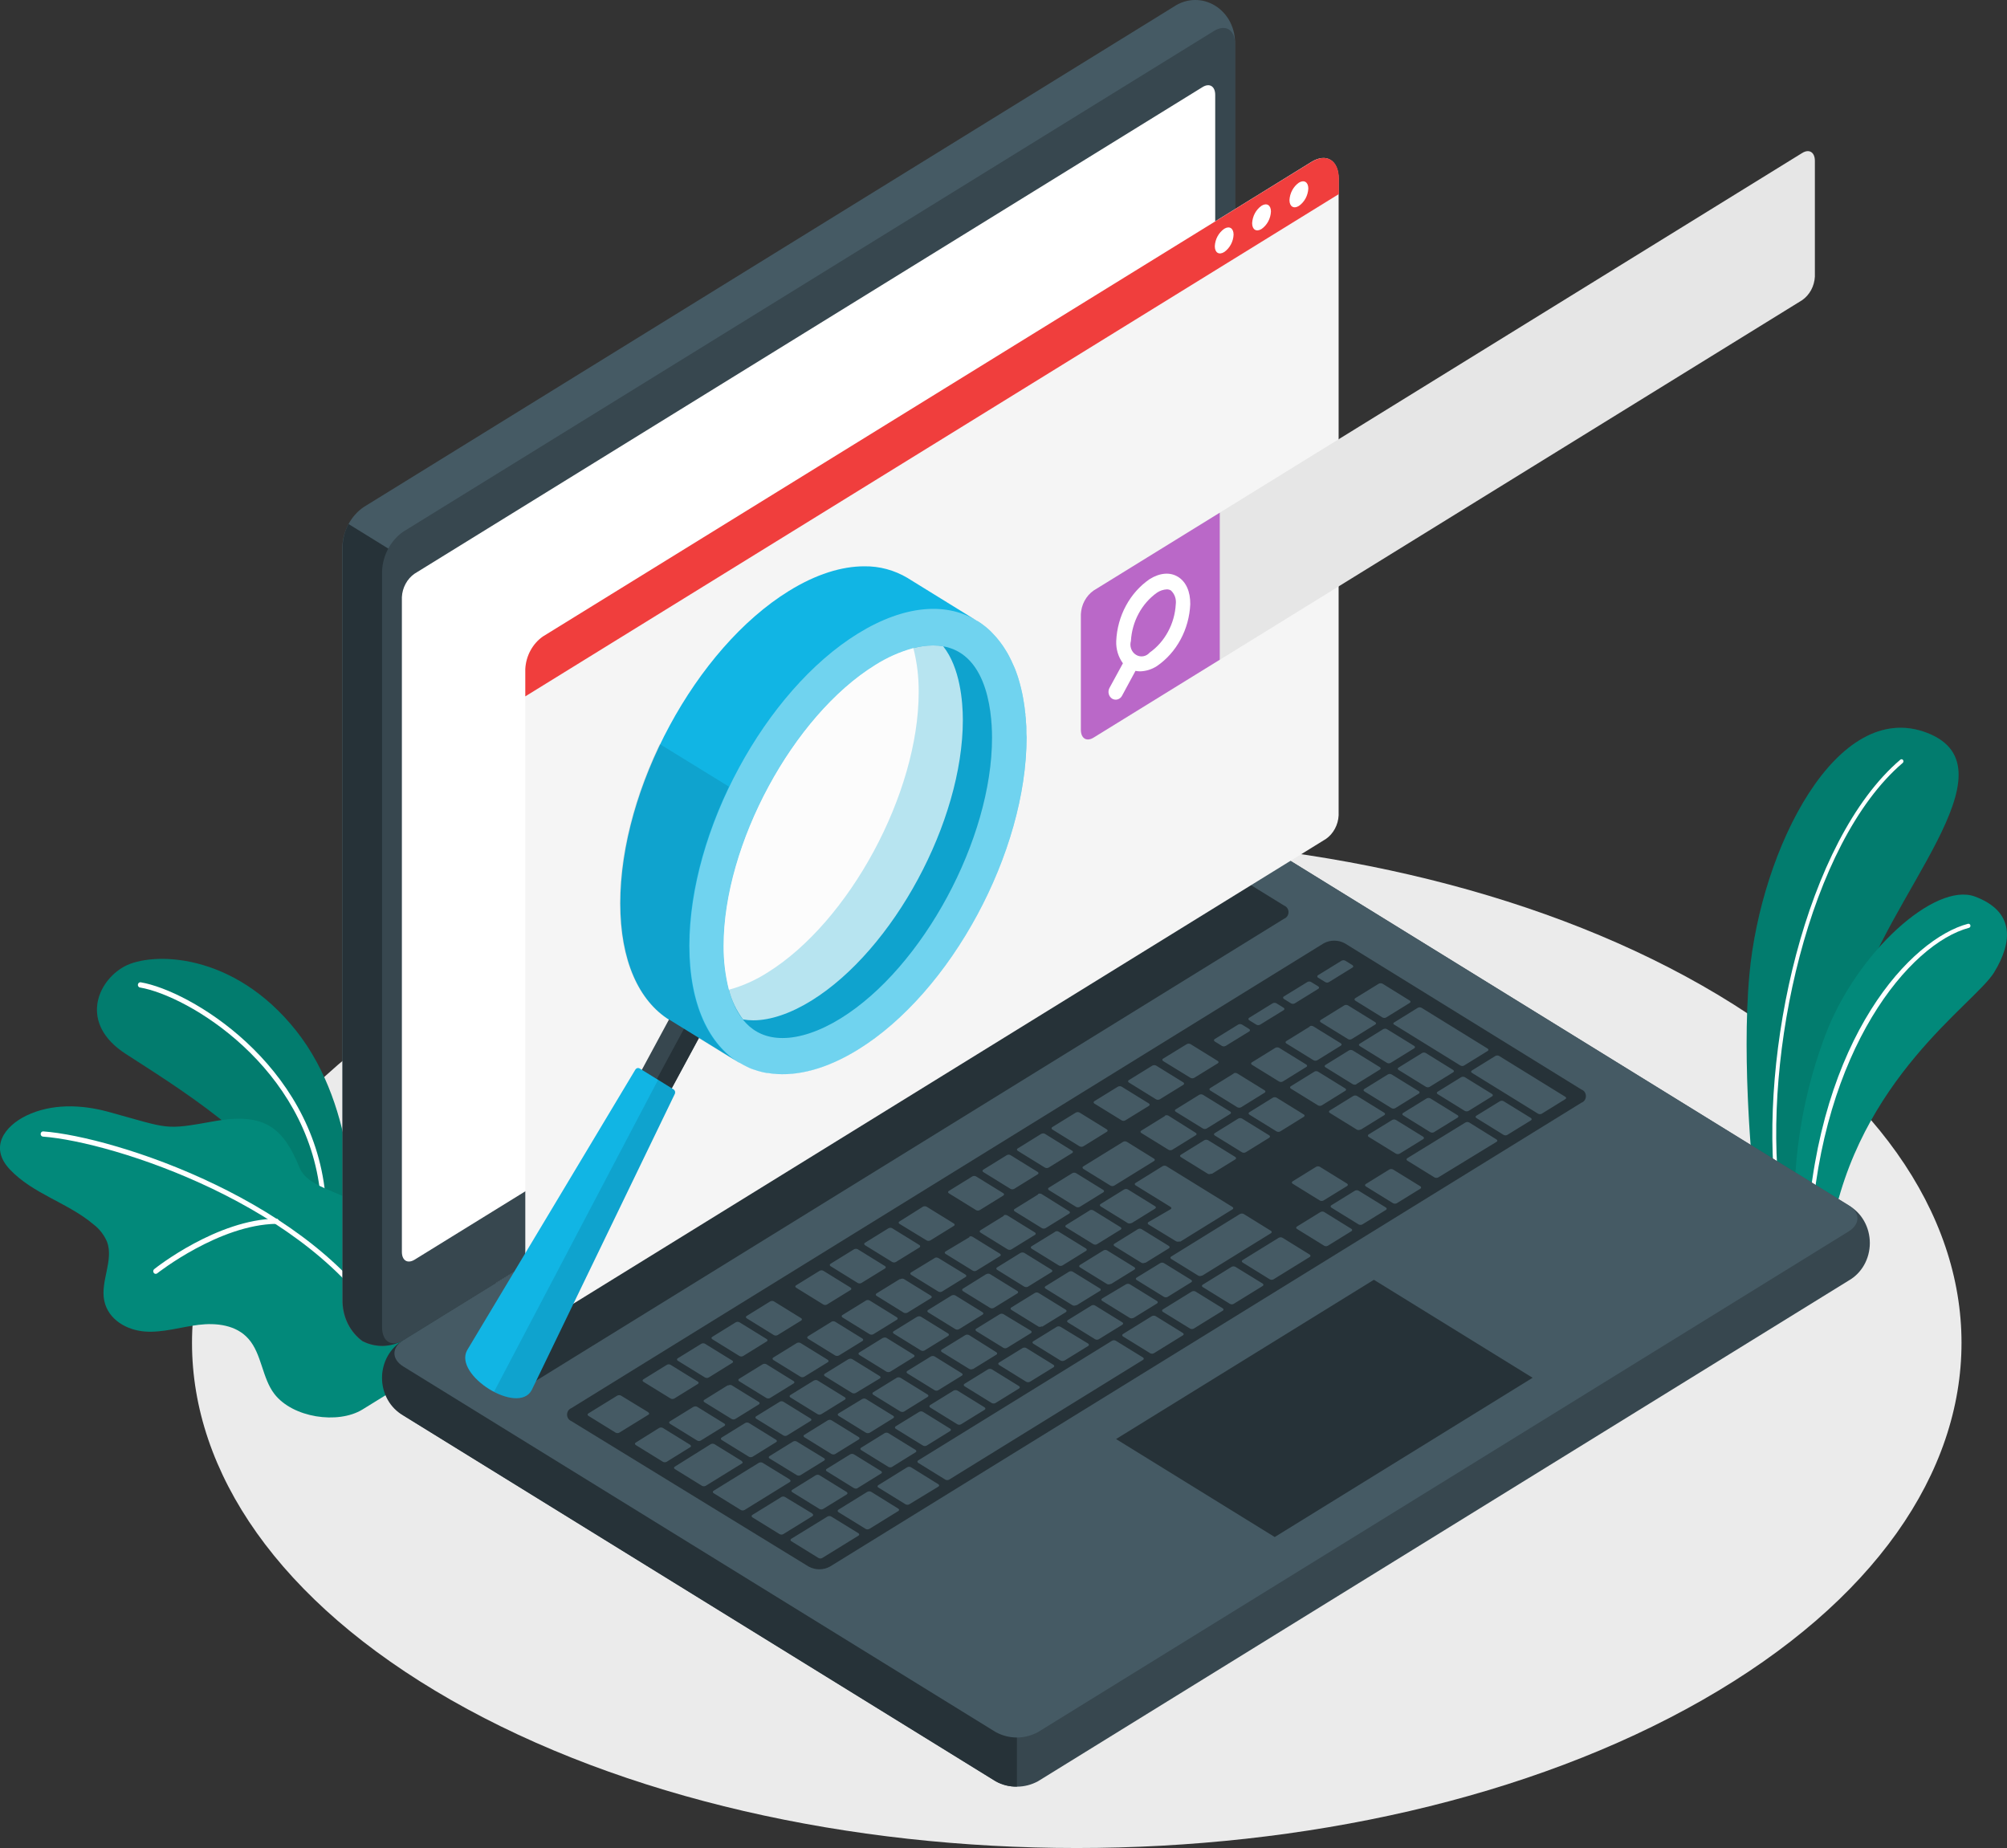 <svg width="543" height="500" viewBox="0 0 543 500" fill="none" xmlns="http://www.w3.org/2000/svg" xmlns:xlink="http://www.w3.org/1999/xlink">
	<rect x="0" y="0" width="543" height="500" fill="#333333" stroke="none"/>
	<desc>
			Created with Pixso.
	</desc>
	<defs/>
	<path id="Vector" d="M122.06 459.97C215.54 513.34 367.1 513.34 460.58 459.97C554.06 406.61 554.07 320.06 460.58 266.69C367.09 213.32 215.54 213.31 122.06 266.69C28.58 320.07 28.58 406.59 122.06 459.97Z" fill="#EBEBEB" fill-opacity="1" fill-rule="nonzero"/>
	<path id="Vector" d="M488.07 327.56L474.44 319.08C474.44 319.08 471.1 287.83 473.31 263.64C476.45 229.62 496.98 188.73 521.46 198.31C545.94 207.9 510.22 242.62 502.29 271.45C494.36 300.28 488.07 327.56 488.07 327.56Z" fill="#02897A" fill-opacity="1" fill-rule="nonzero"/>
	<g opacity="0.1">
		<path id="Vector" d="M488.07 327.56L474.44 319.08C474.44 319.08 471.1 287.83 473.31 263.64C476.45 229.62 496.98 188.73 521.46 198.31C545.94 207.9 510.22 242.62 502.29 271.45C494.36 300.28 488.07 327.56 488.07 327.56Z" fill="#000000" fill-opacity="1" fill-rule="nonzero"/>
	</g>
	<path id="Vector" d="M480.98 323.73C480.85 323.73 480.73 323.68 480.63 323.6C480.53 323.51 480.47 323.38 480.45 323.25C475.81 285.09 488.51 227.41 514.14 205.54C514.19 205.49 514.25 205.46 514.32 205.44C514.39 205.42 514.45 205.41 514.52 205.42C514.59 205.43 514.65 205.45 514.71 205.48C514.77 205.52 514.83 205.56 514.87 205.62C514.95 205.74 515 205.89 514.98 206.03C514.96 206.18 514.9 206.32 514.79 206.41C489.43 228.06 476.9 285.29 481.49 323.09C481.51 323.24 481.48 323.39 481.39 323.51C481.31 323.63 481.18 323.71 481.04 323.73L480.98 323.73Z" fill="#FFFFFF" fill-opacity="1" fill-rule="nonzero"/>
	<path id="Vector" d="M495.35 333.6L485.66 327.59C485.66 327.59 484 306.15 493.83 280.1C502.38 257.49 523.61 238.61 534.29 242.56C544.96 246.52 544.7 254.62 539.5 263.11C534.29 271.61 502.62 291.86 495.35 333.6Z" fill="#02897A" fill-opacity="1" fill-rule="nonzero"/>
	<path id="Vector" d="M489.34 334.15C489.27 334.14 489.2 334.12 489.14 334.09C489.08 334.06 489.03 334.02 488.98 333.96C488.93 333.9 488.9 333.84 488.88 333.77C488.86 333.7 488.85 333.63 488.85 333.55C492.05 280.19 517.28 253.94 532.45 249.94C532.59 249.91 532.73 249.93 532.85 250.01C532.98 250.08 533.06 250.21 533.1 250.35C533.13 250.5 533.11 250.65 533.04 250.78C532.97 250.9 532.85 250.99 532.72 251.03C516.74 255.27 492.91 283.68 489.92 333.62C489.92 333.7 489.9 333.77 489.87 333.84C489.83 333.91 489.79 333.97 489.74 334.02C489.68 334.07 489.62 334.1 489.55 334.12C489.48 334.15 489.41 334.15 489.34 334.15Z" fill="#FFFFFF" fill-opacity="1" fill-rule="nonzero"/>
	<path id="Vector" d="M95.35 331.71C95.35 331.71 97.16 300.38 80.14 278.9C63.12 257.42 40.96 257.5 33.63 261.5C26.3 265.5 21.37 276.94 33.99 285.12C46.61 293.3 73.44 309.68 77.91 324.29L95.35 331.71Z" fill="#02897A" fill-opacity="1" fill-rule="nonzero"/>
	<g opacity="0.1">
		<path id="Vector" d="M95.35 331.71C95.35 331.71 97.16 300.38 80.14 278.9C63.12 257.42 40.96 257.5 33.63 261.5C26.3 265.5 21.37 276.94 33.99 285.12C46.61 293.3 73.44 309.68 77.91 324.29L95.35 331.71Z" fill="#000000" fill-opacity="1" fill-rule="nonzero"/>
	</g>
	<path id="Vector" d="M87.34 323.87C87.18 323.87 87.02 323.8 86.9 323.69C86.78 323.57 86.7 323.41 86.68 323.24C83.18 288.57 50.78 269.36 37.87 267.18C37.79 267.17 37.7 267.14 37.63 267.09C37.55 267.04 37.49 266.98 37.43 266.9C37.38 266.83 37.34 266.74 37.32 266.65C37.3 266.56 37.3 266.46 37.31 266.37C37.32 266.28 37.35 266.19 37.4 266.11C37.44 266.03 37.5 265.96 37.57 265.9C37.65 265.85 37.73 265.81 37.81 265.78C37.9 265.76 37.98 265.76 38.07 265.77C51.28 267.99 84.41 287.64 88 323.08C88.01 323.17 88 323.27 87.98 323.36C87.95 323.45 87.91 323.53 87.85 323.6C87.8 323.67 87.73 323.73 87.65 323.78C87.58 323.82 87.49 323.85 87.41 323.86L87.34 323.87Z" fill="#FFFFFF" fill-opacity="1" fill-rule="nonzero"/>
	<path id="Vector" d="M81.04 315.91C76.77 305.51 71.95 300.85 58.07 303.34C44.2 305.82 46.18 305.44 29.21 300.79C22.04 298.84 14 298.53 7.13 301.84C1.33 304.66 -3.01 310.32 2.61 316.34C8.92 323.07 18.34 325.37 25.32 331.29C26.9 332.49 28.16 334.11 28.97 336C30.8 341 27.13 346.64 28.2 351.88C29.27 357.13 34.42 359.92 39.26 360.26C44.1 360.6 48.87 359.05 53.69 358.45C58.51 357.86 63.93 358.45 67.26 362.28C70.82 366.34 70.92 372.83 74.23 377.14C79.2 383.6 91.41 385.39 98.02 381.38L115.31 370.71C126.74 354.23 108.7 341.17 99.26 328.38C94.67 322.15 83.6 322.18 81.04 315.91Z" fill="#02897A" fill-opacity="1" fill-rule="nonzero"/>
	<path id="Vector" d="M104.6 360.76C104.48 360.76 104.37 360.73 104.27 360.67C104.18 360.61 104.1 360.52 104.04 360.42C84.31 326.23 30.61 308.93 11.61 307.52C11.43 307.51 11.27 307.42 11.16 307.28C11.05 307.14 10.99 306.96 11 306.77C11.01 306.58 11.09 306.41 11.22 306.29C11.35 306.16 11.52 306.1 11.7 306.11C30.95 307.52 85.17 325.07 105.16 359.71C105.25 359.87 105.28 360.07 105.24 360.25C105.19 360.43 105.09 360.59 104.94 360.69C104.83 360.74 104.71 360.76 104.6 360.76Z" fill="#FFFFFF" fill-opacity="1" fill-rule="nonzero"/>
	<path id="Vector" d="M42.11 344.65C42.01 344.65 41.91 344.62 41.82 344.58C41.72 344.53 41.65 344.45 41.59 344.36C41.48 344.21 41.44 344.03 41.46 343.84C41.48 343.65 41.58 343.49 41.72 343.38C42.4 342.82 58.79 329.96 74.75 329.71C74.83 329.71 74.92 329.72 75 329.76C75.08 329.79 75.15 329.84 75.21 329.91C75.28 329.97 75.33 330.05 75.36 330.13C75.39 330.22 75.41 330.31 75.41 330.4C75.41 330.49 75.4 330.59 75.36 330.67C75.33 330.76 75.29 330.84 75.23 330.9C75.16 330.97 75.09 331.03 75.01 331.06C74.93 331.1 74.85 331.12 74.76 331.12C59.26 331.36 42.71 344.38 42.54 344.51C42.42 344.61 42.27 344.66 42.11 344.65Z" fill="#FFFFFF" fill-opacity="1" fill-rule="nonzero"/>
	<path id="Vector" d="M103.37 372.77C103.51 374.83 104.1 376.82 105.09 378.58C106.09 380.35 107.46 381.84 109.09 382.93L269.39 481.93C271.17 482.9 273.13 483.4 275.12 483.4C277.1 483.4 279.06 482.9 280.84 481.93L500.16 346.47C501.89 345.49 503.34 344.03 504.35 342.24C505.36 340.45 505.89 338.4 505.89 336.31C505.89 334.22 505.36 332.17 504.35 330.38C503.34 328.58 501.89 327.12 500.16 326.15L339.87 227.22C338.1 226.25 336.14 225.75 334.15 225.75C332.16 225.75 330.2 226.25 328.43 227.22L109.09 362.64C107.46 363.73 106.09 365.22 105.1 366.98C104.11 368.74 103.51 370.72 103.37 372.77Z" fill="#37474F" fill-opacity="1" fill-rule="nonzero"/>
	<path id="Vector" d="M169.51 325.3L109.09 362.64C107.36 363.61 105.91 365.08 104.9 366.87C103.89 368.66 103.36 370.71 103.36 372.8C103.36 374.89 103.89 376.94 104.9 378.73C105.91 380.52 107.36 381.98 109.09 382.96L269.39 481.96C271.16 482.95 273.13 483.43 275.12 483.38L275.12 325.3L169.51 325.3Z" fill="#263238" fill-opacity="1" fill-rule="nonzero"/>
	<path id="Vector" d="M97.99 362.84C96.4 361.67 95.08 360.13 94.15 358.33C93.22 356.52 92.7 354.51 92.62 352.45L92.62 147.82C92.73 145.69 93.3 143.63 94.3 141.78C95.29 139.94 96.68 138.38 98.35 137.22L317.67 1.75C319.33 0.64 321.24 0.04 323.19 0C325.14 -0.04 327.07 0.49 328.76 1.54C330.46 2.58 331.85 4.1 332.8 5.93C333.74 7.76 334.21 9.83 334.14 11.92L334.14 216.56C334.03 218.68 333.45 220.75 332.46 222.59C331.46 224.43 330.08 226 328.41 227.16L109.09 362.64C107.38 363.6 105.49 364.12 103.56 364.15C101.63 364.19 99.72 363.74 97.99 362.84Z" fill="#455A64" fill-opacity="1" fill-rule="nonzero"/>
	<path id="Vector" d="M119.47 157.33L94.3 141.78C93.3 143.62 92.75 145.69 92.7 147.82L92.7 352.45C92.78 354.51 93.3 356.52 94.23 358.33C95.16 360.13 96.48 361.67 98.07 362.84C99.8 363.73 101.71 364.18 103.64 364.14C105.56 364.1 107.45 363.57 109.15 362.61L134.18 347.16L119.47 157.33Z" fill="#263238" fill-opacity="1" fill-rule="nonzero"/>
	<path id="Vector" d="M103.37 154.46L103.37 359.08C103.37 362.98 105.93 364.56 109.09 362.61L328.41 227.16C330.08 226 331.46 224.43 332.46 222.59C333.45 220.75 334.03 218.68 334.14 216.56L334.14 11.93C334.14 8.03 331.57 6.45 328.41 8.4L109.09 143.86C107.42 145.02 106.04 146.59 105.04 148.43C104.05 150.27 103.47 152.34 103.37 154.46Z" fill="#37474F" fill-opacity="1" fill-rule="nonzero"/>
	<path id="Vector" d="M109.09 369.7L269.39 468.63C271.17 469.6 273.13 470.1 275.12 470.1C277.1 470.1 279.06 469.6 280.84 468.63L500.16 333.17C503.33 331.22 503.33 328.05 500.16 326.1L339.87 227.17C338.1 226.21 336.14 225.71 334.15 225.71C332.16 225.71 330.2 226.21 328.43 227.17L109.09 362.64C105.92 364.56 105.92 367.73 109.09 369.7Z" fill="#455A64" fill-opacity="1" fill-rule="nonzero"/>
	<path id="Vector" d="M112.17 155.21L325.35 23.56C327.24 22.39 328.78 23.33 328.78 25.68L328.78 202.81C328.72 204.08 328.37 205.32 327.78 206.43C327.18 207.53 326.35 208.47 325.35 209.17L112.17 340.82C110.26 341.99 108.73 341.04 108.73 338.7L108.73 161.57C108.79 160.29 109.14 159.05 109.74 157.95C110.33 156.84 111.17 155.9 112.17 155.21Z" fill="#FFFFFF" fill-opacity="1" fill-rule="nonzero"/>
	<path id="Vector" d="M127.69 364.38L331.28 238.59C332.17 238.11 333.15 237.86 334.14 237.86C335.14 237.86 336.12 238.11 337 238.59L347.43 245.02C347.77 245.15 348.07 245.39 348.28 245.7C348.5 246.02 348.61 246.4 348.61 246.79C348.61 247.18 348.5 247.56 348.28 247.88C348.07 248.19 347.77 248.43 347.43 248.56L143.8 374.33C142.91 374.81 141.93 375.06 140.94 375.06C139.94 375.06 138.96 374.81 138.08 374.33L127.69 367.91C127.35 367.78 127.05 367.55 126.83 367.23C126.62 366.91 126.51 366.53 126.51 366.14C126.51 365.75 126.62 365.37 126.83 365.06C127.05 364.74 127.35 364.5 127.69 364.38Z" fill="#263238" fill-opacity="1" fill-rule="nonzero"/>
	<path id="Vector" d="M154.54 381.01L358.12 255.23C359 254.75 359.99 254.5 360.98 254.5C361.98 254.5 362.96 254.75 363.85 255.23L427.89 294.8C428.24 294.92 428.54 295.16 428.75 295.48C428.96 295.8 429.07 296.18 429.07 296.57C429.07 296.96 428.96 297.34 428.75 297.65C428.54 297.97 428.24 298.21 427.89 298.33L224.54 423.86C223.65 424.34 222.67 424.59 221.67 424.59C220.68 424.59 219.69 424.34 218.8 423.86L154.54 384.47C154.21 384.34 153.93 384.1 153.73 383.79C153.53 383.48 153.42 383.12 153.42 382.74C153.42 382.37 153.53 382 153.73 381.69C153.93 381.38 154.21 381.14 154.54 381.01Z" fill="#263238" fill-opacity="1" fill-rule="nonzero"/>
	<path id="Vector" d="M337.03 311.76L343.41 307.82C343.67 307.65 343.66 307.38 343.41 307.19L336.04 302.64C335.88 302.56 335.71 302.51 335.53 302.51C335.35 302.51 335.18 302.56 335.02 302.64L328.65 306.59C328.37 306.76 328.39 307.02 328.65 307.21L336.02 311.76C336.18 311.84 336.35 311.89 336.53 311.89C336.7 311.89 336.87 311.84 337.03 311.76ZM324.45 296.21L318.08 300.16C317.8 300.31 317.82 300.59 318.08 300.78L325.45 305.33C325.61 305.42 325.79 305.46 325.96 305.46C326.14 305.46 326.31 305.42 326.47 305.33L332.85 301.39C333.12 301.22 333.1 300.93 332.85 300.76L325.47 296.21C325.31 296.13 325.14 296.08 324.96 296.08C324.78 296.08 324.61 296.13 324.45 296.21ZM303.87 308.93L293.07 315.59C292.81 315.76 292.82 316.04 293.07 316.23L300.44 320.78C300.6 320.86 300.78 320.91 300.95 320.91C301.13 320.91 301.3 320.86 301.46 320.78L312.24 314.12C312.52 313.95 312.49 313.67 312.24 313.5L304.87 308.93C304.71 308.85 304.54 308.8 304.37 308.8C304.19 308.8 304.02 308.85 303.87 308.93ZM315.14 301.97L308.77 305.91C308.49 306.08 308.5 306.36 308.77 306.53L316.14 311.08C316.3 311.17 316.47 311.21 316.65 311.21C316.82 311.21 317 311.17 317.16 311.08L323.54 307.14C323.8 306.97 323.79 306.7 323.54 306.52L316.15 301.87C316 301.78 315.82 301.73 315.64 301.73C315.47 301.73 315.29 301.78 315.14 301.87L315.14 301.97ZM290.12 317.41L283.76 321.34C283.48 321.51 283.51 321.79 283.76 321.98L291.13 326.53C291.28 326.61 291.46 326.65 291.63 326.65C291.81 326.65 291.98 326.61 292.13 326.53L298.51 322.59C298.78 322.42 298.76 322.13 298.51 321.96L291.14 317.41C290.98 317.32 290.81 317.28 290.63 317.28C290.46 317.28 290.28 317.32 290.12 317.41ZM280.88 323.16L274.51 327.11C274.23 327.26 274.26 327.54 274.51 327.73L281.88 332.28C282.04 332.37 282.21 332.41 282.39 332.41C282.57 332.41 282.74 332.37 282.9 332.28L289.28 328.34C289.54 328.17 289.53 327.88 289.28 327.72L281.83 323.07C281.67 322.98 281.5 322.93 281.32 322.93C281.14 322.93 280.97 322.98 280.81 323.07L280.88 323.16ZM309.88 341.68L316.25 337.74C316.52 337.57 316.5 337.3 316.25 337.11L308.87 332.56C308.72 332.48 308.54 332.43 308.37 332.43C308.2 332.43 308.02 332.48 307.87 332.56L301.49 336.51C301.22 336.68 301.24 336.94 301.49 337.13L308.86 341.68C309.01 341.74 309.18 341.77 309.34 341.76C309.51 341.75 309.67 341.69 309.81 341.61L309.88 341.68ZM300.55 347.43L306.93 343.49C307.19 343.33 307.18 343.05 306.93 342.87L299.56 338.32C299.4 338.23 299.23 338.18 299.05 338.18C298.87 338.18 298.7 338.23 298.54 338.32L292.17 342.26C291.9 342.43 291.92 342.71 292.17 342.88L299.54 347.43C299.7 347.5 299.86 347.52 300.02 347.51C300.18 347.5 300.34 347.45 300.48 347.36L300.55 347.43ZM291.23 353.18L297.62 349.25C297.88 349.08 297.87 348.8 297.62 348.62L290.24 344.07C290.09 343.98 289.91 343.94 289.73 343.94C289.56 343.94 289.38 343.98 289.23 344.07L282.86 348.01C282.58 348.18 282.61 348.46 282.86 348.63L290.22 353.18C290.37 353.25 290.54 353.27 290.7 353.26C290.86 353.25 291.02 353.2 291.17 353.11L291.23 353.18ZM281.99 358.93L288.37 355.01C288.63 354.84 288.62 354.55 288.37 354.37L280.99 349.82C280.84 349.73 280.66 349.69 280.49 349.69C280.31 349.69 280.13 349.73 279.98 349.82L273.61 353.75C273.33 353.92 273.34 354.2 273.61 354.38L280.98 358.93C281.27 359.04 281.58 359.01 281.85 358.86L281.99 358.93ZM327.85 317.61L334.23 313.67C334.49 313.51 334.48 313.23 334.23 313.04L326.85 308.49C326.7 308.41 326.52 308.37 326.35 308.37C326.17 308.37 326 308.41 325.84 308.49L319.47 312.44C319.19 312.61 319.21 312.89 319.47 313.06L326.84 317.61C326.98 317.66 327.13 317.68 327.28 317.67C327.43 317.66 327.58 317.61 327.71 317.54L327.85 317.61ZM319.26 335.98L333.47 327.19C333.74 327.04 333.73 326.75 333.47 326.57L315.57 315.52C315.41 315.43 315.24 315.39 315.06 315.39C314.89 315.39 314.71 315.43 314.55 315.52L307.21 320.07C306.93 320.22 306.96 320.51 307.21 320.69L316.69 326.54C316.99 326.73 317 327.01 316.69 327.18L310.71 330.65C310.45 330.81 310.46 331.09 310.71 331.28L318.11 335.79C318.26 335.88 318.43 335.94 318.61 335.95C318.79 335.97 318.96 335.93 319.13 335.86L319.26 335.98ZM271.63 328.92L265.26 332.86C264.98 333.03 264.99 333.3 265.26 333.48L272.63 338.03C272.79 338.12 272.96 338.16 273.14 338.16C273.32 338.16 273.49 338.12 273.65 338.03L280.03 334.09C280.29 333.92 280.28 333.65 280.03 333.47L272.66 328.92C272.49 328.79 272.29 328.72 272.09 328.71C271.88 328.69 271.68 328.74 271.5 328.85L271.63 328.92ZM262.38 334.67L255.8 338.61C255.53 338.78 255.55 339.06 255.8 339.23L263.17 343.78C263.33 343.87 263.5 343.92 263.68 343.92C263.86 343.92 264.03 343.87 264.19 343.78L270.57 339.84C270.83 339.69 270.82 339.4 270.57 339.22L263.14 334.63C263 334.54 262.83 334.5 262.67 334.49C262.5 334.49 262.33 334.52 262.18 334.6L262.38 334.67ZM215.58 399.11C215.74 399.2 215.91 399.25 216.09 399.25C216.27 399.25 216.44 399.2 216.6 399.11L222.98 395.17C223.24 395.02 223.23 394.73 222.98 394.55L215.58 390.03C215.42 389.94 215.25 389.9 215.07 389.9C214.89 389.9 214.72 389.94 214.56 390.03L208.19 393.97C207.92 394.14 207.93 394.42 208.19 394.59L215.58 399.11ZM187.61 380.63L181.23 384.57C180.96 384.74 180.98 385.01 181.23 385.19L188.6 389.74C188.76 389.83 188.93 389.88 189.11 389.88C189.29 389.88 189.46 389.83 189.62 389.74L196 385.8C196.26 385.63 196.25 385.36 196 385.18L188.63 380.63C188.47 380.55 188.31 380.51 188.14 380.51C187.97 380.51 187.8 380.55 187.65 380.63L187.61 380.63ZM202.61 394.13C202.76 394.21 202.94 394.26 203.11 394.26C203.29 394.26 203.47 394.21 203.62 394.13L209.99 390.18C210.27 390.03 210.24 389.74 209.99 389.56L202.63 385.01C202.47 384.92 202.3 384.88 202.12 384.88C201.95 384.88 201.77 384.92 201.61 385.01L195.23 388.95C194.97 389.12 194.98 389.41 195.23 389.58L202.61 394.13ZM232.03 402.61L238.41 398.66C238.68 398.49 238.66 398.22 238.41 398.04L231.04 393.49C230.88 393.4 230.71 393.36 230.53 393.36C230.35 393.36 230.18 393.4 230.02 393.49L223.65 397.43C223.38 397.59 223.4 397.87 223.65 398.05L231.01 402.61C231.17 402.7 231.35 402.75 231.54 402.76C231.72 402.76 231.91 402.71 232.07 402.62L232.03 402.61ZM221.7 408.26C221.85 408.35 222.03 408.39 222.21 408.39C222.38 408.39 222.56 408.35 222.71 408.26L229.1 404.32C229.36 404.16 229.35 403.88 229.1 403.69L221.72 399.14C221.57 399.06 221.39 399.01 221.22 399.01C221.04 399.01 220.86 399.06 220.71 399.14L214.34 403.09C214.06 403.26 214.07 403.54 214.34 403.71L221.7 408.26ZM196.92 374.79L190.56 378.74C190.28 378.89 190.29 379.17 190.56 379.36L197.93 383.91C198.09 383.99 198.26 384.04 198.44 384.04C198.61 384.04 198.79 383.99 198.95 383.91L205.33 379.96C205.59 379.8 205.58 379.51 205.33 379.34L197.95 374.79C197.79 374.72 197.62 374.69 197.45 374.71C197.28 374.72 197.11 374.78 196.96 374.88L196.92 374.79ZM243.51 346.03L237.13 349.96C236.87 350.13 236.88 350.41 237.13 350.58L244.5 355.15C244.66 355.23 244.83 355.27 245.01 355.27C245.19 355.27 245.36 355.23 245.52 355.15L251.89 351.22C252.17 351.05 252.15 350.77 251.89 350.58L244.52 346.03C244.36 345.97 244.19 345.94 244.02 345.96C243.86 345.97 243.7 346.03 243.55 346.12L243.51 346.03ZM206.33 369.12L199.96 373.05C199.69 373.22 199.7 373.51 199.96 373.69L207.34 378.24C207.49 378.32 207.67 378.37 207.84 378.37C208.02 378.37 208.19 378.32 208.35 378.24L214.73 374.3C215 374.13 214.99 373.85 214.73 373.68L207.36 369.11C207.2 369.03 207.02 368.98 206.85 368.99C206.67 368.99 206.49 369.04 206.33 369.12ZM252.92 340.35L246.48 344.27C246.22 344.43 246.23 344.72 246.48 344.89L253.86 349.44C254.01 349.52 254.19 349.57 254.37 349.57C254.54 349.57 254.72 349.52 254.87 349.44L261.24 345.51C261.52 345.34 261.51 345.06 261.24 344.87L253.9 340.38C253.74 340.29 253.56 340.24 253.38 340.23C253.21 340.23 253.03 340.27 252.87 340.35L252.92 340.35ZM234.29 351.87L227.91 355.8C227.64 355.97 227.66 356.25 227.91 356.43L235.28 360.98C235.44 361.07 235.61 361.11 235.79 361.11C235.96 361.11 236.14 361.07 236.3 360.98L242.67 357.06C242.94 356.89 242.92 356.6 242.67 356.42L235.31 351.87C235.14 351.78 234.96 351.73 234.77 351.73C234.58 351.73 234.4 351.78 234.24 351.87L234.29 351.87ZM224.96 357.62L218.59 361.55C218.32 361.72 218.34 362 218.59 362.19L225.97 366.74C226.12 366.82 226.3 366.86 226.47 366.86C226.65 366.86 226.82 366.82 226.98 366.74L233.35 362.81C233.62 362.64 233.6 362.36 233.35 362.17L225.98 357.62C225.81 357.53 225.63 357.48 225.44 357.48C225.26 357.48 225.07 357.53 224.91 357.62L224.96 357.62ZM215.58 363.37L209.21 367.3C208.93 367.47 208.96 367.75 209.21 367.94L216.57 372.49C216.73 372.58 216.9 372.62 217.08 372.62C217.26 372.62 217.43 372.58 217.59 372.49L223.97 368.56C224.23 368.39 224.22 368.11 223.97 367.92L216.6 363.37C216.44 363.29 216.27 363.25 216.09 363.25C215.91 363.25 215.74 363.29 215.58 363.37ZM263.21 370.44L269.58 366.51C269.86 366.34 269.84 366.06 269.58 365.87L262.19 361.22C262.04 361.14 261.86 361.1 261.68 361.1C261.51 361.1 261.33 361.14 261.18 361.22L254.79 365.15C254.53 365.32 254.54 365.61 254.79 365.79L262.17 370.34C262.33 370.44 262.51 370.49 262.69 370.5C262.88 370.5 263.06 370.46 263.22 370.37L263.21 370.44ZM345.06 283.49L338.68 287.44C338.42 287.61 338.43 287.87 338.68 288.06L346.05 292.61C346.21 292.7 346.38 292.74 346.56 292.74C346.74 292.74 346.91 292.7 347.07 292.61L353.44 288.67C353.72 288.5 353.7 288.23 353.44 288.04L346.07 283.49C345.91 283.41 345.74 283.37 345.56 283.37C345.39 283.37 345.22 283.41 345.06 283.49ZM333.78 290.46L327.41 294.4C327.13 294.56 327.16 294.84 327.41 295.03L334.77 299.58C334.93 299.66 335.1 299.7 335.28 299.7C335.45 299.7 335.63 299.66 335.79 299.58L342.17 295.63C342.43 295.46 342.42 295.18 342.17 295.01L334.8 290.46C334.64 290.36 334.47 290.3 334.29 290.29C334.11 290.28 333.93 290.31 333.77 290.39L333.78 290.46ZM354.38 277.74L348.01 281.68C347.73 281.84 347.74 282.12 348.01 282.31L355.38 286.86C355.54 286.94 355.71 286.99 355.89 286.99C356.07 286.99 356.24 286.94 356.4 286.86L362.78 282.91C363.04 282.74 363.03 282.46 362.78 282.29L355.41 277.74C355.25 277.63 355.06 277.56 354.87 277.55C354.68 277.54 354.48 277.58 354.31 277.67L354.38 277.74ZM306.15 330.94L312.53 326.99C312.8 326.82 312.78 326.54 312.53 326.37L305.16 321.82C305 321.74 304.83 321.69 304.65 321.69C304.47 321.69 304.3 321.74 304.14 321.82L297.77 325.76C297.5 325.92 297.51 326.2 297.77 326.39L305.15 330.94C305.31 331.01 305.48 331.04 305.65 331.03C305.82 331.02 305.99 330.96 306.14 330.87L306.15 330.94ZM364.71 272.02C364.55 271.93 364.38 271.89 364.2 271.89C364.02 271.89 363.85 271.93 363.69 272.02L357.32 275.96C357.05 276.12 357.06 276.4 357.32 276.58L364.7 281.13C364.85 281.22 365.03 281.26 365.2 281.26C365.38 281.26 365.55 281.22 365.71 281.13L372.09 277.19C372.36 277.02 372.35 276.74 372.09 276.57L364.71 272.02ZM272.54 364.62L278.92 360.69C279.18 360.52 279.17 360.24 278.92 360.05L271.51 355.57C271.35 355.48 271.18 355.44 271 355.44C270.82 355.44 270.65 355.48 270.49 355.57L264.12 359.5C263.85 359.67 263.86 359.95 264.12 360.14L271.5 364.69C271.66 364.76 271.84 364.8 272.02 364.79C272.21 364.77 272.38 364.72 272.54 364.62ZM386.79 294.06L393.17 290.12C393.43 289.97 393.42 289.68 393.17 289.5L385.76 284.91C385.6 284.82 385.42 284.77 385.25 284.77C385.07 284.77 384.9 284.82 384.74 284.91L378.37 288.85C378.09 289.02 378.11 289.3 378.37 289.47L385.74 294.02C385.9 294.12 386.08 294.18 386.26 294.18C386.44 294.19 386.62 294.15 386.79 294.06ZM366.97 293.32L373.35 289.37C373.61 289.2 373.6 288.93 373.35 288.75L365.98 284.2C365.82 284.11 365.65 284.07 365.47 284.07C365.29 284.07 365.12 284.11 364.96 284.2L358.59 288.14C358.31 288.31 358.33 288.58 358.59 288.76L365.96 293.32C366.11 293.41 366.28 293.46 366.44 293.47C366.61 293.49 366.78 293.46 366.94 293.39L366.97 293.32ZM375.25 278.45C375.09 278.36 374.92 278.32 374.74 278.32C374.57 278.32 374.39 278.36 374.23 278.45L367.87 282.39C367.59 282.55 367.6 282.83 367.87 283.01L375.24 287.56C375.4 287.65 375.57 287.7 375.75 287.7C375.92 287.7 376.1 287.65 376.26 287.56L382.64 283.62C382.9 283.45 382.89 283.17 382.64 283L375.25 278.45ZM377.22 277.23L395.11 288.28C395.27 288.37 395.44 288.42 395.62 288.42C395.8 288.42 395.97 288.37 396.13 288.28L402.51 284.34C402.77 284.17 402.76 283.9 402.51 283.72L384.61 272.67C384.45 272.58 384.27 272.54 384.1 272.54C383.92 272.54 383.75 272.58 383.59 272.67L377.22 276.61C376.88 276.77 376.9 277.05 377.19 277.23L377.22 277.23ZM355.61 289.95L349.22 293.9C348.96 294.06 348.97 294.35 349.22 294.52L356.6 299.07C356.75 299.15 356.93 299.2 357.1 299.2C357.28 299.2 357.46 299.15 357.61 299.07L363.98 295.12C364.26 294.97 364.25 294.69 363.98 294.5L356.61 289.95C356.46 289.87 356.29 289.82 356.12 289.82C355.95 289.81 355.79 289.85 355.63 289.92L355.61 289.95ZM285.49 333.26L279.08 337.2C278.81 337.37 278.83 337.65 279.08 337.82L286.45 342.37C286.61 342.46 286.78 342.5 286.96 342.5C287.14 342.5 287.31 342.46 287.47 342.37L293.84 338.43C294.11 338.27 294.1 337.99 293.84 337.81L286.46 333.26C286.31 333.17 286.14 333.12 285.97 333.11C285.79 333.11 285.62 333.15 285.46 333.23L285.49 333.26ZM376.48 299.82C376.64 299.9 376.81 299.95 376.99 299.95C377.17 299.95 377.34 299.9 377.5 299.82L383.88 295.87C384.14 295.72 384.13 295.44 383.88 295.25L376.51 290.7C376.35 290.62 376.18 290.57 376 290.57C375.82 290.57 375.65 290.62 375.49 290.7L369.12 294.64C368.84 294.81 368.86 295.1 369.12 295.27L376.48 299.82ZM294.8 327.5L288.43 331.45C288.16 331.62 288.17 331.88 288.43 332.07L295.81 336.62C295.96 336.71 296.14 336.75 296.31 336.75C296.49 336.75 296.67 336.71 296.82 336.62L303.2 332.68C303.47 332.51 303.46 332.24 303.2 332.05L295.83 327.5C295.67 327.4 295.49 327.35 295.31 327.35C295.12 327.34 294.94 327.39 294.78 327.47L294.8 327.5ZM224.96 393.39C225.12 393.48 225.29 393.52 225.47 393.52C225.65 393.52 225.82 393.48 225.98 393.39L232.36 389.45C232.62 389.28 232.61 389.01 232.36 388.83L224.99 384.28C224.83 384.19 224.66 384.14 224.48 384.14C224.3 384.14 224.13 384.19 223.97 384.28L217.6 388.22C217.32 388.39 217.35 388.66 217.6 388.84L224.96 393.39ZM210.96 379.26L204.57 383.2C204.31 383.37 204.32 383.64 204.57 383.82L211.95 388.37C212.1 388.46 212.28 388.51 212.46 388.51C212.63 388.51 212.81 388.46 212.96 388.37L219.33 384.43C219.61 384.26 219.6 383.99 219.33 383.81L211.96 379.26C211.8 379.17 211.62 379.12 211.44 379.12C211.27 379.12 211.09 379.17 210.93 379.26L210.96 379.26ZM235.31 387.64L241.67 383.7C241.94 383.53 241.93 383.24 241.67 383.07L234.3 378.52C234.14 378.44 233.97 378.39 233.79 378.39C233.62 378.39 233.44 378.44 233.28 378.52L226.85 382.42C226.59 382.58 226.6 382.86 226.85 383.05L234.22 387.6C234.38 387.7 234.56 387.75 234.75 387.76C234.93 387.77 235.11 387.73 235.28 387.64L235.31 387.64ZM244.62 381.89L250.99 377.94C251.27 377.77 251.24 377.49 250.99 377.32L243.63 372.77C243.47 372.68 243.3 372.64 243.12 372.64C242.94 372.64 242.77 372.68 242.61 372.77L236.23 376.7C235.97 376.87 235.98 377.15 236.23 377.34L243.6 381.89C243.77 381.97 243.94 382.02 244.13 382.02C244.31 382.02 244.49 381.97 244.65 381.89L244.62 381.89ZM253.87 376.12L260.24 372.19C260.51 372.02 260.5 371.74 260.24 371.57L252.87 367C252.71 366.92 252.53 366.88 252.36 366.88C252.18 366.88 252.01 366.92 251.85 367L245.47 370.93C245.2 371.1 245.22 371.39 245.47 371.57L252.84 376.12C253 376.21 253.18 376.26 253.37 376.26C253.55 376.26 253.73 376.21 253.9 376.12L253.87 376.12ZM220.2 373.51L213.82 377.45C213.56 377.6 213.57 377.89 213.82 378.07L221.2 382.62C221.35 382.71 221.53 382.75 221.7 382.75C221.88 382.75 222.06 382.71 222.21 382.62L228.59 378.68C228.86 378.51 228.85 378.23 228.59 378.06L221.22 373.51C221.07 373.43 220.9 373.38 220.73 373.38C220.56 373.38 220.4 373.43 220.24 373.51L220.2 373.51ZM229.52 367.75L223.15 371.68C222.87 371.85 222.89 372.14 223.15 372.32L230.52 376.87C230.68 376.95 230.86 377 231.03 377C231.21 377 231.38 376.95 231.54 376.87L238.04 372.95C238.31 372.79 238.29 372.5 238.04 372.33L230.67 367.78C230.5 367.67 230.31 367.61 230.12 367.61C229.92 367.6 229.73 367.65 229.56 367.75L229.52 367.75ZM266.79 344.75L260.5 348.67C260.24 348.84 260.25 349.13 260.5 349.31L267.87 353.86C268.03 353.94 268.21 353.99 268.38 353.99C268.56 353.99 268.73 353.94 268.89 353.86L275.26 349.93C275.54 349.76 275.51 349.48 275.26 349.3L267.9 344.75C267.74 344.65 267.55 344.6 267.37 344.6C267.18 344.6 267 344.65 266.83 344.75L266.79 344.75ZM257.46 350.5L251.1 354.43C250.83 354.6 250.84 354.88 251.1 355.06L258.47 359.61C258.63 359.7 258.8 359.74 258.98 359.74C259.15 359.74 259.33 359.7 259.49 359.61L265.85 355.68C266.13 355.51 266.1 355.23 265.85 355.05L258.48 350.5C258.33 350.42 258.16 350.38 257.99 350.38C257.82 350.38 257.66 350.42 257.5 350.5L257.46 350.5ZM276.11 338.98L269.75 342.92C269.49 343.09 269.5 343.37 269.75 343.54L277.12 348.11C277.28 348.19 277.46 348.24 277.63 348.24C277.81 348.24 277.98 348.19 278.14 348.11L284.51 344.17C284.79 344.01 284.77 343.73 284.51 343.54L277.14 338.99C276.98 338.91 276.81 338.87 276.64 338.87C276.47 338.86 276.3 338.9 276.15 338.98L276.11 338.98ZM238.83 362L232.47 365.93C232.19 366.1 232.2 366.38 232.47 366.57L239.84 371.12C240 371.2 240.17 371.24 240.35 371.24C240.52 371.24 240.7 371.2 240.86 371.12L247.24 367.17C247.5 367 247.49 366.72 247.24 366.55L239.86 361.99C239.71 361.91 239.54 361.87 239.37 361.87C239.2 361.88 239.03 361.92 238.87 362L238.83 362ZM248.15 356.25L241.78 360.18C241.5 360.35 241.53 360.63 241.78 360.81L249.15 365.37C249.31 365.45 249.48 365.5 249.65 365.5C249.83 365.5 250 365.45 250.16 365.37L256.54 361.44C256.8 361.27 256.79 360.98 256.54 360.8L249.17 356.25C249.01 356.17 248.85 356.13 248.68 356.13C248.51 356.13 248.34 356.17 248.19 356.25L248.15 356.25ZM241.36 396.87L247.73 392.92C247.99 392.76 247.98 392.47 247.73 392.3L240.35 387.75C240.2 387.67 240.02 387.62 239.84 387.62C239.67 387.62 239.49 387.67 239.34 387.75L232.97 391.7C232.69 391.85 232.72 392.13 232.97 392.32L240.34 396.87C240.5 396.96 240.68 397.01 240.87 397.01C241.05 397.01 241.23 396.96 241.4 396.87L241.36 396.87ZM186.72 390.9L179.35 386.35C179.19 386.27 179.02 386.22 178.84 386.22C178.67 386.22 178.49 386.27 178.33 386.35L171.98 390.32C171.71 390.49 171.73 390.76 171.98 390.95L179.35 395.5C179.51 395.58 179.68 395.63 179.86 395.63C180.04 395.63 180.21 395.58 180.37 395.5L186.74 391.55C187.03 391.43 187.01 391.14 186.72 390.9ZM200.68 395.28L193.3 390.73C193.15 390.65 192.98 390.61 192.8 390.61C192.63 390.61 192.46 390.65 192.3 390.73L182.55 396.83C182.28 397 182.3 397.28 182.55 397.45L189.92 402C190.08 402.08 190.25 402.13 190.43 402.13C190.61 402.13 190.78 402.08 190.94 402L200.74 395.95C201.05 395.81 200.97 395.53 200.68 395.34L200.68 395.28ZM175.41 382.1L168.02 377.6C167.86 377.52 167.68 377.47 167.51 377.47C167.33 377.47 167.16 377.52 167 377.6L159.18 382.42C158.91 382.59 158.92 382.88 159.18 383.06L166.55 387.61C166.71 387.7 166.88 387.74 167.06 387.74C167.23 387.74 167.41 387.7 167.57 387.61L175.4 382.78C175.72 382.62 175.71 382.34 175.41 382.16L175.41 382.1ZM181.43 378.38C181.58 378.47 181.76 378.51 181.93 378.51C182.11 378.51 182.29 378.47 182.44 378.38L188.81 374.44C189.09 374.28 189.08 374 188.81 373.82L181.44 369.27C181.28 369.18 181.11 369.13 180.93 369.13C180.75 369.13 180.58 369.18 180.42 369.27L174.04 373.21C173.78 373.38 173.79 373.66 174.04 373.83L181.43 378.38ZM213.66 400.27L206.33 395.78C206.17 395.7 206 395.65 205.82 395.65C205.65 395.65 205.47 395.7 205.31 395.78L193.05 403.35C192.79 403.52 192.8 403.81 193.05 403.98L200.43 408.54C200.58 408.63 200.76 408.67 200.93 408.67C201.11 408.67 201.28 408.63 201.44 408.54L213.7 400.97C213.97 400.8 213.95 400.51 213.66 400.33L213.66 400.27ZM219.78 409.5L212.41 405.04C212.25 404.95 212.08 404.9 211.9 404.9C211.72 404.9 211.55 404.95 211.39 405.04L203.54 409.88C203.28 410.05 203.29 410.34 203.54 410.52L210.92 415.07C211.07 415.15 211.25 415.2 211.42 415.2C211.6 415.2 211.78 415.15 211.93 415.07L219.78 410.22C220.09 410.03 220.07 409.74 219.78 409.56L219.78 409.5ZM250.7 335.6C250.86 335.69 251.03 335.73 251.21 335.73C251.38 335.73 251.56 335.69 251.72 335.6L258.08 331.67C258.36 331.5 258.34 331.22 258.08 331.04L250.71 326.49C250.55 326.4 250.38 326.36 250.2 326.36C250.03 326.36 249.85 326.4 249.69 326.49L243.33 330.49C243.06 330.65 243.08 330.94 243.33 331.11L250.7 335.6ZM232.06 347.12C232.21 347.2 232.39 347.25 232.56 347.25C232.74 347.25 232.92 347.2 233.07 347.12L239.45 343.19C239.72 343.02 239.71 342.74 239.45 342.56L232.08 338C231.92 337.92 231.75 337.88 231.57 337.88C231.4 337.88 231.22 337.92 231.07 338L224.7 341.93C224.42 342.1 224.45 342.39 224.7 342.57L232.06 347.12ZM190.74 372.69C190.9 372.77 191.07 372.82 191.25 372.82C191.43 372.82 191.6 372.77 191.76 372.69L198.13 368.74C198.4 368.57 198.39 368.31 198.13 368.12L190.75 363.57C190.6 363.48 190.42 363.44 190.25 363.44C190.07 363.44 189.89 363.48 189.74 363.57L183.35 367.51C183.09 367.68 183.1 367.95 183.35 368.14L190.74 372.69ZM241.38 341.44C241.54 341.52 241.71 341.57 241.89 341.57C242.06 341.57 242.23 341.52 242.39 341.44L248.77 337.51C249.03 337.34 249.02 337.06 248.77 336.87L241.4 332.32C241.24 332.24 241.07 332.19 240.89 332.19C240.71 332.19 240.54 332.24 240.38 332.32L234.01 336.25C233.73 336.42 233.76 336.7 234.01 336.89L241.38 341.44ZM222.74 352.94C222.9 353.03 223.07 353.07 223.25 353.07C223.43 353.07 223.6 353.03 223.76 352.94L230.14 349.01C230.4 348.84 230.39 348.56 230.14 348.38L222.77 343.83C222.61 343.74 222.44 343.7 222.26 343.7C222.08 343.7 221.91 343.74 221.75 343.83L215.38 347.76C215.1 347.93 215.12 348.21 215.38 348.39L222.74 352.94ZM224.89 410.31C224.74 410.22 224.56 410.18 224.39 410.18C224.21 410.18 224.04 410.22 223.88 410.31L214.07 416.34C213.81 416.51 213.82 416.8 214.07 416.98L221.45 421.53C221.6 421.62 221.78 421.66 221.96 421.66C222.13 421.66 222.31 421.62 222.46 421.53L232.27 415.48C232.54 415.31 232.52 415.03 232.27 414.84L224.89 410.31ZM209.37 361.22C209.53 361.31 209.7 361.35 209.88 361.35C210.06 361.35 210.23 361.31 210.39 361.22L216.77 357.28C217.03 357.11 217.02 356.83 216.77 356.66L209.4 352.11C209.24 352.02 209.06 351.98 208.89 351.98C208.71 351.98 208.54 352.02 208.38 352.11L202.01 356.05C201.73 356.21 201.75 356.49 202.01 356.67L209.37 361.22ZM200.06 366.88C200.21 366.96 200.39 367.01 200.56 367.01C200.74 367.01 200.92 366.96 201.07 366.88L207.45 362.93C207.72 362.77 207.71 362.48 207.45 362.31L200.08 357.76C199.92 357.68 199.75 357.63 199.57 357.63C199.4 357.63 199.22 357.68 199.06 357.76L192.7 361.7C192.42 361.86 192.43 362.14 192.7 362.33L200.06 366.88ZM397.5 303.7C397.34 303.62 397.17 303.57 396.99 303.57C396.82 303.57 396.64 303.62 396.48 303.7L380.74 313.37C380.47 313.54 380.48 313.82 380.74 314.01L388.11 318.56C388.27 318.64 388.44 318.68 388.62 318.68C388.79 318.68 388.97 318.64 389.13 318.56L404.9 308.93C405.18 308.76 405.17 308.48 404.9 308.3L397.5 303.7ZM376.9 316.42C376.75 316.34 376.57 316.29 376.4 316.29C376.22 316.29 376.04 316.34 375.89 316.42L369.52 320.35C369.24 320.52 369.25 320.8 369.52 320.99L376.89 325.54C377.05 325.62 377.22 325.67 377.4 325.67C377.58 325.67 377.75 325.62 377.91 325.54L384.29 321.61C384.55 321.44 384.54 321.16 384.29 320.97L376.9 316.42ZM250.71 391.12L257.08 387.17C257.36 387 257.33 386.72 257.08 386.55L249.72 381.99C249.56 381.9 249.39 381.86 249.21 381.86C249.04 381.86 248.86 381.9 248.7 381.99L242.32 385.91C242.06 386.08 242.07 386.37 242.32 386.55L249.69 391.1C249.85 391.19 250.03 391.23 250.2 391.24C250.38 391.24 250.55 391.2 250.71 391.12ZM358.27 327.93C358.12 327.84 357.94 327.8 357.77 327.8C357.59 327.8 357.42 327.84 357.26 327.93L350.88 331.86C350.61 332.03 350.62 332.31 350.88 332.49L358.25 337.04C358.41 337.13 358.58 337.18 358.76 337.18C358.93 337.18 359.11 337.13 359.27 337.04L365.63 333.11C365.91 332.94 365.9 332.66 365.63 332.48L358.27 327.93ZM406.82 297.95C406.66 297.87 406.48 297.82 406.31 297.82C406.13 297.82 405.96 297.87 405.8 297.95L399.43 301.87C399.15 302.04 399.17 302.32 399.43 302.49L406.8 307.05C406.96 307.14 407.14 307.18 407.31 307.18C407.49 307.18 407.66 307.14 407.82 307.05L414.2 303.12C414.47 302.95 414.45 302.67 414.2 302.49L406.82 297.95ZM423.5 296.75L405.6 285.7C405.44 285.61 405.27 285.57 405.09 285.57C404.92 285.57 404.74 285.61 404.58 285.7L398.22 289.64C397.94 289.81 397.95 290.09 398.22 290.26L416.12 301.32C416.28 301.4 416.45 301.45 416.63 301.45C416.8 301.45 416.98 301.4 417.14 301.32L423.52 297.37C423.81 297.22 423.79 296.93 423.5 296.75ZM323.46 349.44C323.3 349.35 323.13 349.31 322.95 349.31C322.77 349.31 322.6 349.35 322.44 349.44L314.59 354.29C314.33 354.45 314.34 354.74 314.59 354.91L321.97 359.46C322.12 359.54 322.3 359.59 322.48 359.59C322.65 359.59 322.83 359.54 322.98 359.46L330.83 354.61C331.1 354.44 331.08 354.16 330.83 353.99L323.46 349.44ZM346.99 334.89C346.83 334.81 346.66 334.76 346.48 334.76C346.31 334.76 346.13 334.81 345.97 334.89L336.17 340.94C335.91 341.11 335.92 341.4 336.17 341.57L343.54 346.13C343.7 346.21 343.87 346.26 344.05 346.26C344.23 346.26 344.4 346.21 344.56 346.13L354.36 340.08C354.63 339.91 354.61 339.63 354.36 339.45L346.99 334.89ZM301.88 362.75C301.73 362.67 301.55 362.62 301.37 362.62C301.2 362.62 301.02 362.67 300.87 362.75L248.4 395.14C248.14 395.31 248.15 395.6 248.4 395.78L255.77 400.33C255.93 400.41 256.1 400.46 256.28 400.46C256.46 400.46 256.63 400.41 256.79 400.33L309.26 367.92C309.52 367.75 309.51 367.47 309.26 367.29L301.88 362.75ZM246.47 396.98C246.31 396.89 246.14 396.85 245.96 396.85C245.79 396.85 245.61 396.89 245.45 396.98L237.62 401.83C237.34 402 237.35 402.28 237.62 402.45L244.99 407C245.15 407.09 245.32 407.13 245.5 407.13C245.68 407.13 245.85 407.09 246.01 407L253.9 402.21C254.16 402.04 254.15 401.76 253.9 401.59L246.47 396.98ZM312.66 356.09C312.51 356.01 312.33 355.97 312.16 355.97C311.98 355.97 311.81 356.01 311.65 356.09L303.81 360.94C303.54 361.11 303.55 361.39 303.81 361.58L311.19 366.13C311.34 366.21 311.52 366.26 311.69 366.26C311.87 366.26 312.04 366.21 312.2 366.13L320.05 361.28C320.33 361.13 320.3 360.84 320.05 360.66L312.66 356.09ZM235.69 403.62C235.53 403.54 235.36 403.5 235.18 403.5C235 403.5 234.83 403.54 234.67 403.62L226.82 408.47C226.56 408.64 226.57 408.92 226.82 409.11L234.2 413.66C234.35 413.74 234.53 413.78 234.71 413.78C234.88 413.78 235.06 413.74 235.21 413.66L243.05 408.82C243.33 408.65 243.31 408.37 243.05 408.19L235.69 403.62ZM334.24 342.75C334.08 342.67 333.91 342.63 333.73 342.63C333.56 342.63 333.38 342.67 333.22 342.75L325.39 347.59C325.11 347.76 325.12 348.04 325.39 348.22L332.76 352.77C332.92 352.86 333.09 352.9 333.27 352.9C333.45 352.9 333.62 352.86 333.78 352.77L341.63 347.93C341.9 347.76 341.88 347.47 341.63 347.29L334.24 342.75ZM367.59 322.16C367.43 322.07 367.26 322.03 367.08 322.03C366.9 322.03 366.73 322.07 366.57 322.16L360.2 326.09C359.93 326.26 359.94 326.54 360.2 326.73L367.58 331.28C367.73 331.36 367.91 331.4 368.08 331.4C368.26 331.4 368.43 331.36 368.59 331.28L374.97 327.35C375.24 327.18 375.23 326.9 374.97 326.71L367.59 322.16ZM388 306.3L394.37 302.38C394.65 302.21 394.63 301.92 394.37 301.74L387 297.19C386.84 297.1 386.67 297.06 386.49 297.06C386.31 297.06 386.14 297.1 385.98 297.19L379.6 301.13C379.33 301.3 379.35 301.58 379.6 301.75L386.97 306.32C387.13 306.4 387.31 306.45 387.49 306.45C387.67 306.45 387.84 306.4 388 306.32L388 306.3ZM346.38 306.11L352.76 302.16C353.03 301.99 353.02 301.71 352.76 301.54L345.39 296.99C345.23 296.9 345.06 296.86 344.88 296.86C344.71 296.86 344.53 296.9 344.37 296.99L338.01 300.93C337.73 301.1 337.76 301.37 338.01 301.56L345.37 306.11C345.52 306.19 345.7 306.24 345.87 306.24C346.05 306.24 346.23 306.19 346.38 306.11ZM325.24 345.16L343.87 333.65C344.14 333.48 344.12 333.2 343.87 333.02L336.5 328.46C336.34 328.38 336.17 328.34 335.99 328.34C335.82 328.34 335.64 328.38 335.48 328.46L316.85 339.98C316.59 340.14 316.6 340.42 316.85 340.6L324.23 345.16C324.39 345.23 324.57 345.26 324.74 345.25C324.92 345.24 325.09 345.18 325.24 345.08L325.24 345.16ZM377.67 312.13C377.83 312.21 378 312.25 378.18 312.25C378.36 312.25 378.53 312.21 378.69 312.13L385.06 308.2C385.33 308.03 385.32 307.75 385.06 307.56L377.68 303.01C377.53 302.92 377.35 302.88 377.17 302.88C377 302.88 376.82 302.92 376.67 303.01L370.28 306.94C370.02 307.11 370.03 307.39 370.28 307.58L377.67 312.13ZM368.16 305.64L374.53 301.71C374.8 301.54 374.79 301.26 374.53 301.07L367.15 296.52C366.99 296.44 366.82 296.4 366.64 296.4C366.47 296.4 366.29 296.44 366.14 296.52L359.75 300.47C359.49 300.64 359.5 300.92 359.75 301.09L367.13 305.65C367.29 305.73 367.47 305.76 367.65 305.74C367.83 305.73 368 305.67 368.16 305.57L368.16 305.64ZM315.93 350.87L322.3 346.92C322.57 346.75 322.55 346.48 322.3 346.3L314.92 341.75C314.77 341.66 314.59 341.62 314.42 341.62C314.24 341.62 314.06 341.66 313.91 341.75L307.5 345.68C307.22 345.85 307.25 346.12 307.5 346.3L314.87 350.85C315.04 350.96 315.24 351.01 315.43 351.01C315.63 351 315.82 350.95 315.99 350.84L315.93 350.87ZM357.07 324.8C357.23 324.89 357.4 324.93 357.58 324.93C357.76 324.93 357.93 324.89 358.09 324.8L364.47 320.88C364.74 320.71 364.72 320.42 364.47 320.24L357.1 315.69C356.94 315.6 356.77 315.56 356.59 315.56C356.41 315.56 356.24 315.6 356.08 315.69L349.71 319.63C349.44 319.8 349.45 320.08 349.71 320.25L357.07 324.8ZM269.34 379.6L275.71 375.67C275.99 375.5 275.97 375.22 275.71 375.03L268.34 370.48C268.18 370.4 268.01 370.35 267.83 370.35C267.65 370.35 267.48 370.4 267.32 370.48L260.94 374.41C260.67 374.58 260.69 374.86 260.94 375.05L268.31 379.6C268.47 379.68 268.65 379.73 268.83 379.73C269.01 379.73 269.18 379.68 269.34 379.6ZM278.66 373.85L285.04 369.92C285.3 369.75 285.29 369.46 285.04 369.28L277.68 364.73C277.52 364.64 277.35 364.6 277.17 364.6C276.99 364.6 276.82 364.64 276.66 364.73L270.28 368.66C270.01 368.83 270.03 369.11 270.28 369.29L277.65 373.85C277.81 373.93 277.98 373.97 278.15 373.97C278.33 373.97 278.5 373.93 278.66 373.85ZM260.03 385.35L266.4 381.42C266.67 381.25 266.66 380.97 266.4 380.78L259.04 376.23C258.88 376.15 258.7 376.11 258.53 376.11C258.35 376.11 258.18 376.15 258.02 376.23L251.64 380.16C251.37 380.33 251.39 380.61 251.64 380.8L259.01 385.35C259.17 385.44 259.34 385.48 259.52 385.48C259.69 385.48 259.87 385.44 260.03 385.35ZM297.29 362.34L303.67 358.41C303.93 358.24 303.92 357.96 303.67 357.78L296.29 353.23C296.14 353.14 295.96 353.1 295.79 353.1C295.61 353.1 295.44 353.14 295.28 353.23L288.91 357.17C288.63 357.34 288.64 357.62 288.91 357.79L296.28 362.34C296.44 362.43 296.61 362.47 296.78 362.47C296.96 362.47 297.13 362.43 297.29 362.34ZM288.04 368.09L294.42 364.16C294.68 363.99 294.67 363.71 294.42 363.53L286.93 358.98C286.77 358.89 286.6 358.85 286.42 358.85C286.24 358.85 286.07 358.89 285.91 358.98L279.54 362.91C279.26 363.08 279.28 363.36 279.54 363.53L286.91 368.09C287.08 368.18 287.26 368.23 287.44 368.23C287.63 368.23 287.81 368.18 287.97 368.09L288.04 368.09ZM306.67 356.59L313.05 352.65C313.31 352.49 313.3 352.21 313.05 352.02L305.68 347.47C305.52 347.39 305.34 347.34 305.17 347.34C304.99 347.34 304.82 347.39 304.66 347.47L298.18 351.33C297.91 351.5 297.93 351.78 298.18 351.95L305.54 356.5C305.7 356.61 305.88 356.68 306.06 356.69C306.25 356.7 306.43 356.67 306.6 356.59L306.67 356.59ZM349.29 271.47C349.45 271.55 349.62 271.6 349.8 271.6C349.98 271.6 350.15 271.55 350.31 271.47L356.69 267.52C356.95 267.37 356.94 267.09 356.69 266.9L354.73 265.69C354.58 265.6 354.4 265.56 354.22 265.56C354.05 265.56 353.87 265.6 353.72 265.69L347.33 269.61C347.07 269.78 347.08 270.07 347.33 270.25L349.29 271.47ZM303.46 303.12C303.61 303.21 303.79 303.26 303.96 303.26C304.14 303.26 304.32 303.21 304.47 303.12L310.84 299.2C311.12 299.03 311.1 298.74 310.84 298.56L303.47 294.01C303.31 293.92 303.14 293.88 302.96 293.88C302.78 293.88 302.61 293.92 302.45 294.01L296.07 297.94C295.81 298.11 295.82 298.39 296.07 298.57L303.46 303.12ZM322.09 291.62C322.24 291.7 322.42 291.75 322.59 291.75C322.77 291.75 322.94 291.7 323.1 291.62L329.48 287.69C329.75 287.52 329.74 287.24 329.48 287.06L322.11 282.5C321.95 282.42 321.78 282.37 321.6 282.37C321.43 282.37 321.25 282.42 321.09 282.5L314.67 286.43C314.4 286.6 314.41 286.89 314.67 287.07L322.09 291.62ZM292.08 310.15C292.24 310.23 292.41 310.28 292.59 310.28C292.76 310.28 292.94 310.23 293.1 310.15L299.47 306.21C299.74 306.04 299.73 305.75 299.47 305.58L292.09 301.02C291.93 300.93 291.76 300.89 291.58 300.89C291.41 300.89 291.23 300.93 291.07 301.02L284.69 304.95C284.43 305.12 284.44 305.4 284.69 305.58L292.08 310.15ZM312.77 297.43C312.93 297.51 313.1 297.56 313.28 297.56C313.46 297.56 313.63 297.51 313.79 297.43L320.17 293.5C320.43 293.33 320.42 293.05 320.17 292.86L312.8 288.31C312.64 288.23 312.46 288.19 312.29 288.19C312.11 288.19 311.94 288.23 311.78 288.31L305.41 292.24C305.13 292.41 305.15 292.69 305.41 292.88L312.77 297.43ZM273.38 321.65C273.54 321.74 273.72 321.78 273.89 321.78C274.07 321.78 274.24 321.74 274.4 321.65L280.77 317.71C281.05 317.54 281.02 317.26 280.77 317.09L273.41 312.54C273.25 312.45 273.08 312.4 272.9 312.4C272.73 312.4 272.55 312.45 272.39 312.54L266.01 316.48C265.75 316.64 265.76 316.92 266.01 317.1L273.38 321.65ZM282.7 315.9C282.86 315.98 283.03 316.03 283.21 316.03C283.38 316.03 283.56 315.98 283.72 315.9L290.08 311.96C290.36 311.79 290.35 311.51 290.08 311.34L282.73 306.78C282.57 306.7 282.39 306.65 282.22 306.65C282.04 306.65 281.87 306.7 281.71 306.78L275.33 310.73C275.06 310.88 275.07 311.17 275.33 311.35L282.7 315.9ZM330.59 282.98C330.75 283.07 330.93 283.11 331.1 283.11C331.28 283.11 331.45 283.07 331.61 282.98L337.99 279.06C338.26 278.89 338.24 278.6 337.99 278.42L336.02 277.2C335.87 277.12 335.69 277.08 335.52 277.08C335.34 277.08 335.17 277.12 335.01 277.2L328.64 281.13C328.36 281.3 328.39 281.59 328.64 281.77L330.59 282.98ZM358.55 265.71C358.71 265.8 358.88 265.85 359.05 265.85C359.23 265.85 359.4 265.8 359.56 265.71L365.94 261.77C366.2 261.6 366.19 261.33 365.94 261.15L363.98 259.93C363.82 259.85 363.65 259.8 363.47 259.8C363.3 259.8 363.12 259.85 362.96 259.93L356.58 263.86C356.32 264.03 356.33 264.32 356.58 264.5L358.55 265.71ZM374.02 275.28C374.18 275.37 374.36 275.41 374.53 275.41C374.71 275.41 374.88 275.37 375.04 275.28L381.42 271.34C381.69 271.17 381.67 270.89 381.42 270.72L374.05 266.15C373.89 266.07 373.72 266.03 373.54 266.03C373.36 266.03 373.19 266.07 373.03 266.15L366.66 270.08C366.39 270.25 366.41 270.53 366.66 270.72L374.02 275.28ZM397.32 300.57L403.7 296.62C403.96 296.47 403.95 296.18 403.7 296L396.33 291.45C396.17 291.37 395.99 291.32 395.82 291.32C395.64 291.32 395.47 291.37 395.31 291.45L388.94 295.39C388.66 295.56 388.68 295.85 388.94 296.01L396.31 300.57C396.47 300.65 396.64 300.69 396.81 300.69C396.99 300.69 397.16 300.65 397.32 300.57ZM339.91 277.23C340.07 277.32 340.24 277.36 340.42 277.36C340.59 277.36 340.77 277.32 340.93 277.23L347.31 273.3C347.57 273.13 347.56 272.85 347.31 272.67L345.34 271.45C345.18 271.37 345.01 271.32 344.83 271.32C344.65 271.32 344.48 271.37 344.32 271.45L337.95 275.38C337.69 275.55 337.7 275.83 337.95 276.02L339.91 277.23ZM264.07 327.4C264.23 327.49 264.4 327.54 264.58 327.54C264.76 327.54 264.93 327.49 265.09 327.4L271.46 323.46C271.72 323.29 271.71 323.02 271.46 322.84L264.08 318.29C263.93 318.2 263.75 318.16 263.57 318.16C263.4 318.16 263.22 318.2 263.07 318.29L256.7 322.23C256.43 322.4 256.45 322.67 256.7 322.85L264.07 327.4Z" fill="#455A64" fill-opacity="1" fill-rule="nonzero"/>
	<path id="Vector" d="M301.95 389.35L371.71 346.26L414.65 372.77L344.88 415.86L301.95 389.35Z" fill="#263238" fill-opacity="1" fill-rule="nonzero"/>
	<path id="Vector" d="M146.88 172.21L354.79 43.81C358.84 41.3 362.17 43.36 362.17 48.38L362.17 220.62C362.11 221.89 361.76 223.13 361.16 224.23C360.57 225.34 359.74 226.28 358.74 226.98L145.55 358.64C143.66 359.8 142.12 358.85 142.12 356.52L142.12 181.02C142.21 179.25 142.69 177.54 143.52 176.01C144.35 174.48 145.49 173.18 146.88 172.21Z" fill="#F5F5F5" fill-opacity="1" fill-rule="nonzero"/>
	<path id="Vector" d="M362.24 52.5L362.24 48.38C362.24 43.36 358.91 41.31 354.85 43.81L146.88 172.21C145.49 173.18 144.35 174.48 143.52 176.01C142.69 177.54 142.21 179.25 142.12 181.02L142.12 188.41L362.24 52.5Z" fill="#F03E3D" fill-opacity="1" fill-rule="nonzero"/>
	<path id="Vector" d="M331.22 61.9C330.47 62.42 329.86 63.12 329.41 63.94C328.97 64.76 328.71 65.68 328.67 66.62C328.67 68.36 329.8 69.07 331.22 68.19C331.95 67.68 332.57 66.98 333.01 66.16C333.45 65.35 333.71 64.43 333.75 63.49C333.75 61.75 332.62 61.04 331.22 61.9Z" fill="#FFFFFF" fill-opacity="1" fill-rule="nonzero"/>
	<path id="Vector" d="M341.31 55.67C340.57 56.19 339.95 56.89 339.51 57.71C339.07 58.53 338.82 59.45 338.77 60.39C338.77 62.13 339.91 62.82 341.31 61.96C342.05 61.44 342.67 60.75 343.11 59.93C343.56 59.11 343.81 58.18 343.86 57.24C343.86 55.5 342.72 54.79 341.31 55.67Z" fill="#FFFFFF" fill-opacity="1" fill-rule="nonzero"/>
	<path id="Vector" d="M351.42 49.42C350.68 49.94 350.06 50.64 349.62 51.46C349.18 52.28 348.92 53.2 348.87 54.14C348.87 55.88 350.02 56.59 351.42 55.71C352.16 55.2 352.78 54.5 353.22 53.69C353.66 52.87 353.92 51.95 353.97 51.01C353.97 49.27 352.82 48.56 351.42 49.42Z" fill="#FFFFFF" fill-opacity="1" fill-rule="nonzero"/>
	<path id="Vector" d="M185.37 267.74L193.46 272.73L173.65 309.44L165.56 304.44L185.37 267.74Z" fill="#37474F" fill-opacity="1" fill-rule="evenodd"/>
	<path id="Vector" d="M189.44 270.23L193.47 272.72L173.66 309.43L169.62 306.93L189.44 270.23Z" fill="#263238" fill-opacity="1" fill-rule="evenodd"/>
	<path id="Vector" d="M143.84 376.12C140.15 382.98 122.7 372.09 126.37 365.34L171.89 289.4C172.01 289.2 172.2 289.05 172.42 288.99C172.64 288.93 172.88 288.97 173.08 289.09L182.22 294.74C182.42 294.86 182.56 295.06 182.63 295.29C182.69 295.52 182.67 295.77 182.56 295.99L143.84 376.12Z" fill="#11B5E4" fill-opacity="1" fill-rule="nonzero"/>
	<g opacity="0.1">
		<path id="Vector" d="M143.84 376.12L182.55 295.99C182.65 295.77 182.68 295.52 182.61 295.29C182.55 295.06 182.4 294.86 182.21 294.74L178.04 292.17L133.66 376.56C137.71 378.69 142.17 379.22 143.84 376.12Z" fill="#000000" fill-opacity="1" fill-rule="nonzero"/>
	</g>
	<path id="Vector" d="M277.68 197.35C277.68 196.77 277.68 196.21 277.6 195.64C277.52 195.08 277.6 194.53 277.48 193.98C277.36 193.42 277.48 193.24 277.37 192.87C277.28 191.91 277.15 190.97 277 190.05C276.94 189.64 276.87 189.21 276.79 188.8C276.71 188.39 276.65 188.03 276.57 187.64C276.34 186.6 276.11 185.58 275.83 184.61C275.68 184.14 275.55 183.67 275.41 183.19C275.38 183.12 275.35 183.05 275.34 182.98C275.18 182.53 275.04 182.09 274.88 181.67C274.72 181.24 274.51 180.68 274.3 180.25C274.08 179.83 274.01 179.56 273.83 179.22C273.74 178.97 273.62 178.72 273.49 178.49C273.36 178.19 273.21 177.89 273.05 177.61C272.9 177.33 272.99 177.47 272.95 177.41C272.91 177.36 272.67 176.9 272.53 176.65C272.38 176.39 272.33 176.32 272.24 176.17C271.56 175.03 270.8 173.95 269.96 172.93L269.54 172.42L269.18 172.03C269.04 171.86 268.88 171.7 268.72 171.53C268.31 171.07 267.86 170.63 267.4 170.22C267.17 170.01 266.94 169.81 266.7 169.62L265.97 169.06C265.59 168.76 265.2 168.49 264.8 168.24L264.48 168.03L264.41 168.03L245.69 156.47L245.59 156.4C241.99 154.25 237.94 153.16 233.83 153.22C227.7 153.22 220.77 155.36 213.44 159.89C188.26 175.43 167.83 213.28 167.83 244.4C167.83 259.95 172.9 270.83 181.11 275.95L181.19 275.95L199.92 287.49L200 287.49L200.23 287.62C200.58 287.84 200.94 288.04 201.31 288.23C201.76 288.47 202.22 288.68 202.63 288.88C203.04 289.08 203.46 289.23 203.89 289.37L204.56 289.58C204.8 289.68 205.04 289.76 205.29 289.81C205.53 289.89 205.78 289.96 206.03 290.01C206.21 290.06 206.39 290.11 206.57 290.14C206.89 290.21 207.23 290.28 207.56 290.32C207.63 290.33 207.71 290.33 207.78 290.32C208.18 290.39 208.58 290.45 208.97 290.49C215.77 291.25 223.67 289.2 232.12 283.99C257.32 268.44 277.74 230.58 277.74 199.47C277.68 198.82 277.68 198.09 277.68 197.35ZM247.12 175.35C248.11 179.22 248.59 183.21 248.56 187.22C248.56 214.67 229.78 249.4 207.6 263.17C204.36 265.23 200.86 266.79 197.2 267.79C196.22 263.92 195.73 259.92 195.76 255.91C195.76 228.46 214.54 193.72 236.72 179.96C239.95 177.9 243.44 176.35 247.08 175.35L247.12 175.35Z" fill="#11B5E4" fill-opacity="1" fill-rule="nonzero"/>
	<g opacity="0.1">
		<path id="Vector" d="M199.16 287.1L180.96 275.88C172.76 270.75 167.68 259.84 167.68 244.35C167.68 230.47 171.75 215.26 178.48 201.3L197.21 212.83C190.48 226.79 186.42 242 186.42 255.88C186.42 271.09 191.26 281.84 199.16 287.1Z" fill="#000000" fill-opacity="1" fill-rule="nonzero"/>
	</g>
	<g opacity="0.4">
		<path id="Vector" d="M277.68 197.35C277.68 196.77 277.68 196.21 277.6 195.64C277.52 195.08 277.6 194.53 277.48 193.98C277.36 193.42 277.48 193.24 277.37 192.87C277.28 191.91 277.15 190.97 277 190.05C276.94 189.64 276.87 189.21 276.79 188.8C276.71 188.39 276.65 188.03 276.57 187.64C276.34 186.6 276.11 185.58 275.83 184.61C275.68 184.14 275.55 183.67 275.41 183.19C275.38 183.12 275.35 183.05 275.34 182.98C275.18 182.53 275.04 182.09 274.88 181.67C274.72 181.24 274.51 180.68 274.3 180.25C274.08 179.83 274.01 179.56 273.83 179.22C273.74 178.97 273.62 178.72 273.49 178.49C273.36 178.19 273.21 177.89 273.05 177.61C272.9 177.33 272.99 177.47 272.95 177.41C272.91 177.36 272.67 176.9 272.53 176.65C272.38 176.39 272.33 176.32 272.24 176.17C271.56 175.03 270.8 173.95 269.96 172.93L269.54 172.42L269.18 172.03C269.04 171.86 268.88 171.7 268.72 171.53C268.31 171.07 267.86 170.63 267.4 170.22C267.17 170.01 266.94 169.81 266.7 169.62L265.97 169.06C265.59 168.76 265.2 168.49 264.8 168.24C256.51 162.86 244.98 163.49 232.15 171.39C206.95 186.94 186.53 224.79 186.53 255.91C186.53 271.66 191.81 282.67 200.2 287.68C200.55 287.9 200.91 288.1 201.28 288.28C201.73 288.53 202.2 288.74 202.61 288.93C203.02 289.13 203.44 289.29 203.86 289.43L204.53 289.64C204.77 289.74 205.01 289.81 205.26 289.87C205.5 289.95 205.75 290.01 206 290.07C206.18 290.12 206.36 290.16 206.54 290.19C206.86 290.26 207.2 290.33 207.53 290.38C207.61 290.39 207.68 290.39 207.76 290.38C208.15 290.45 208.55 290.51 208.95 290.55C215.74 291.31 223.64 289.26 232.1 284.04C257.29 268.5 277.72 230.64 277.72 199.53C277.68 198.82 277.68 198.09 277.68 197.35ZM227.47 275.52C221.82 279.01 216.37 280.85 211.72 280.85C202.99 280.85 198.97 274.48 197.19 267.79C196.2 263.92 195.72 259.92 195.75 255.91C195.75 228.46 214.52 193.72 236.71 179.96C239.95 177.9 243.45 176.35 247.1 175.35C248.83 174.89 250.61 174.65 252.39 174.63C266.83 174.63 268.38 192.07 268.38 199.57C268.43 226.96 249.65 261.8 227.47 275.52Z" fill="#FFFFFF" fill-opacity="1" fill-rule="nonzero"/>
	</g>
	<g opacity="0.1">
		<path id="Vector" d="M268.43 199.57C268.43 227.02 249.67 261.76 227.47 275.52C221.82 279.01 216.37 280.85 211.72 280.85C202.99 280.85 198.97 274.48 197.19 267.79C200.84 266.79 204.34 265.23 207.59 263.17C229.81 249.45 248.55 214.67 248.55 187.22C248.58 183.21 248.09 179.22 247.1 175.35C248.83 174.89 250.61 174.65 252.39 174.63C266.87 174.67 268.43 192.07 268.43 199.57Z" fill="#000000" fill-opacity="1" fill-rule="nonzero"/>
	</g>
	<g opacity="0.7">
		<path id="Vector" d="M260.5 194.78C260.5 222.23 241.74 256.97 219.54 270.73C213.89 274.22 208.45 276.06 203.79 276.06C202.87 276.06 201.95 275.98 201.03 275.82C199.25 273.46 197.95 270.72 197.21 267.79C196.23 263.92 195.75 259.92 195.77 255.91C195.77 228.46 214.55 193.72 236.73 179.96C239.98 177.9 243.48 176.35 247.13 175.35C248.86 174.89 250.63 174.65 252.42 174.63C253.35 174.63 254.27 174.71 255.19 174.87C259.76 180.62 260.5 189.85 260.5 194.78Z" fill="#FFFFFF" fill-opacity="1" fill-rule="nonzero"/>
	</g>
	<path id="Vector" d="M292.44 166.19L292.44 197.48C292.44 199.83 293.98 200.77 295.87 199.6L487.58 81.21C488.58 80.51 489.41 79.57 490.01 78.47C490.61 77.36 490.95 76.12 491.02 74.85L491.02 43.52C491.02 41.17 489.47 40.22 487.58 41.4L295.87 159.79C294.87 160.49 294.04 161.44 293.44 162.55C292.84 163.66 292.5 164.91 292.44 166.19Z" fill="#E6E6E6" fill-opacity="1" fill-rule="nonzero"/>
	<path id="Vector" d="M295.87 159.79L330.01 138.72L330.01 178.49L295.87 199.56C293.98 200.73 292.44 199.78 292.44 197.44L292.44 166.19C292.5 164.91 292.84 163.66 293.44 162.55C294.04 161.44 294.87 160.49 295.87 159.79Z" fill="#BA68C8" fill-opacity="1" fill-rule="nonzero"/>
	<path id="Vector" d="M318.72 156.07C316.56 154.74 313.84 154.96 311.05 156.68C308.4 158.5 306.2 160.96 304.63 163.88C303.05 166.79 302.15 170.07 302 173.43C301.91 175.61 302.55 177.75 303.81 179.46L300.14 186.19C299.9 186.67 299.84 187.23 299.98 187.76C300.11 188.28 300.43 188.73 300.87 189.02C301.17 189.2 301.51 189.3 301.86 189.3C302.21 189.3 302.55 189.2 302.85 189.01C303.15 188.83 303.4 188.56 303.57 188.24L307.21 181.51C307.6 181.59 308 181.63 308.4 181.64C310.02 181.61 311.6 181.12 313 180.22C315.64 178.41 317.84 175.94 319.41 173.02C320.98 170.11 321.88 166.84 322.03 163.48C322.07 160.04 320.88 157.41 318.72 156.07ZM311.05 176.56C310.59 177.1 309.97 177.45 309.29 177.56C308.62 177.67 307.93 177.53 307.34 177.16C306.75 176.8 306.29 176.23 306.04 175.55C305.79 174.87 305.77 174.12 305.97 173.43C306.12 170.81 306.84 168.27 308.07 166C309.29 163.73 310.99 161.8 313.03 160.35C313.83 159.81 314.74 159.51 315.68 159.46C316.06 159.45 316.45 159.55 316.79 159.75C317.28 160.2 317.67 160.78 317.9 161.44C318.13 162.09 318.2 162.8 318.11 163.49C317.96 166.11 317.24 168.65 316.01 170.91C314.79 173.18 313.09 175.12 311.05 176.56Z" fill="#FFFFFF" fill-opacity="1" fill-rule="nonzero"/>
</svg>
